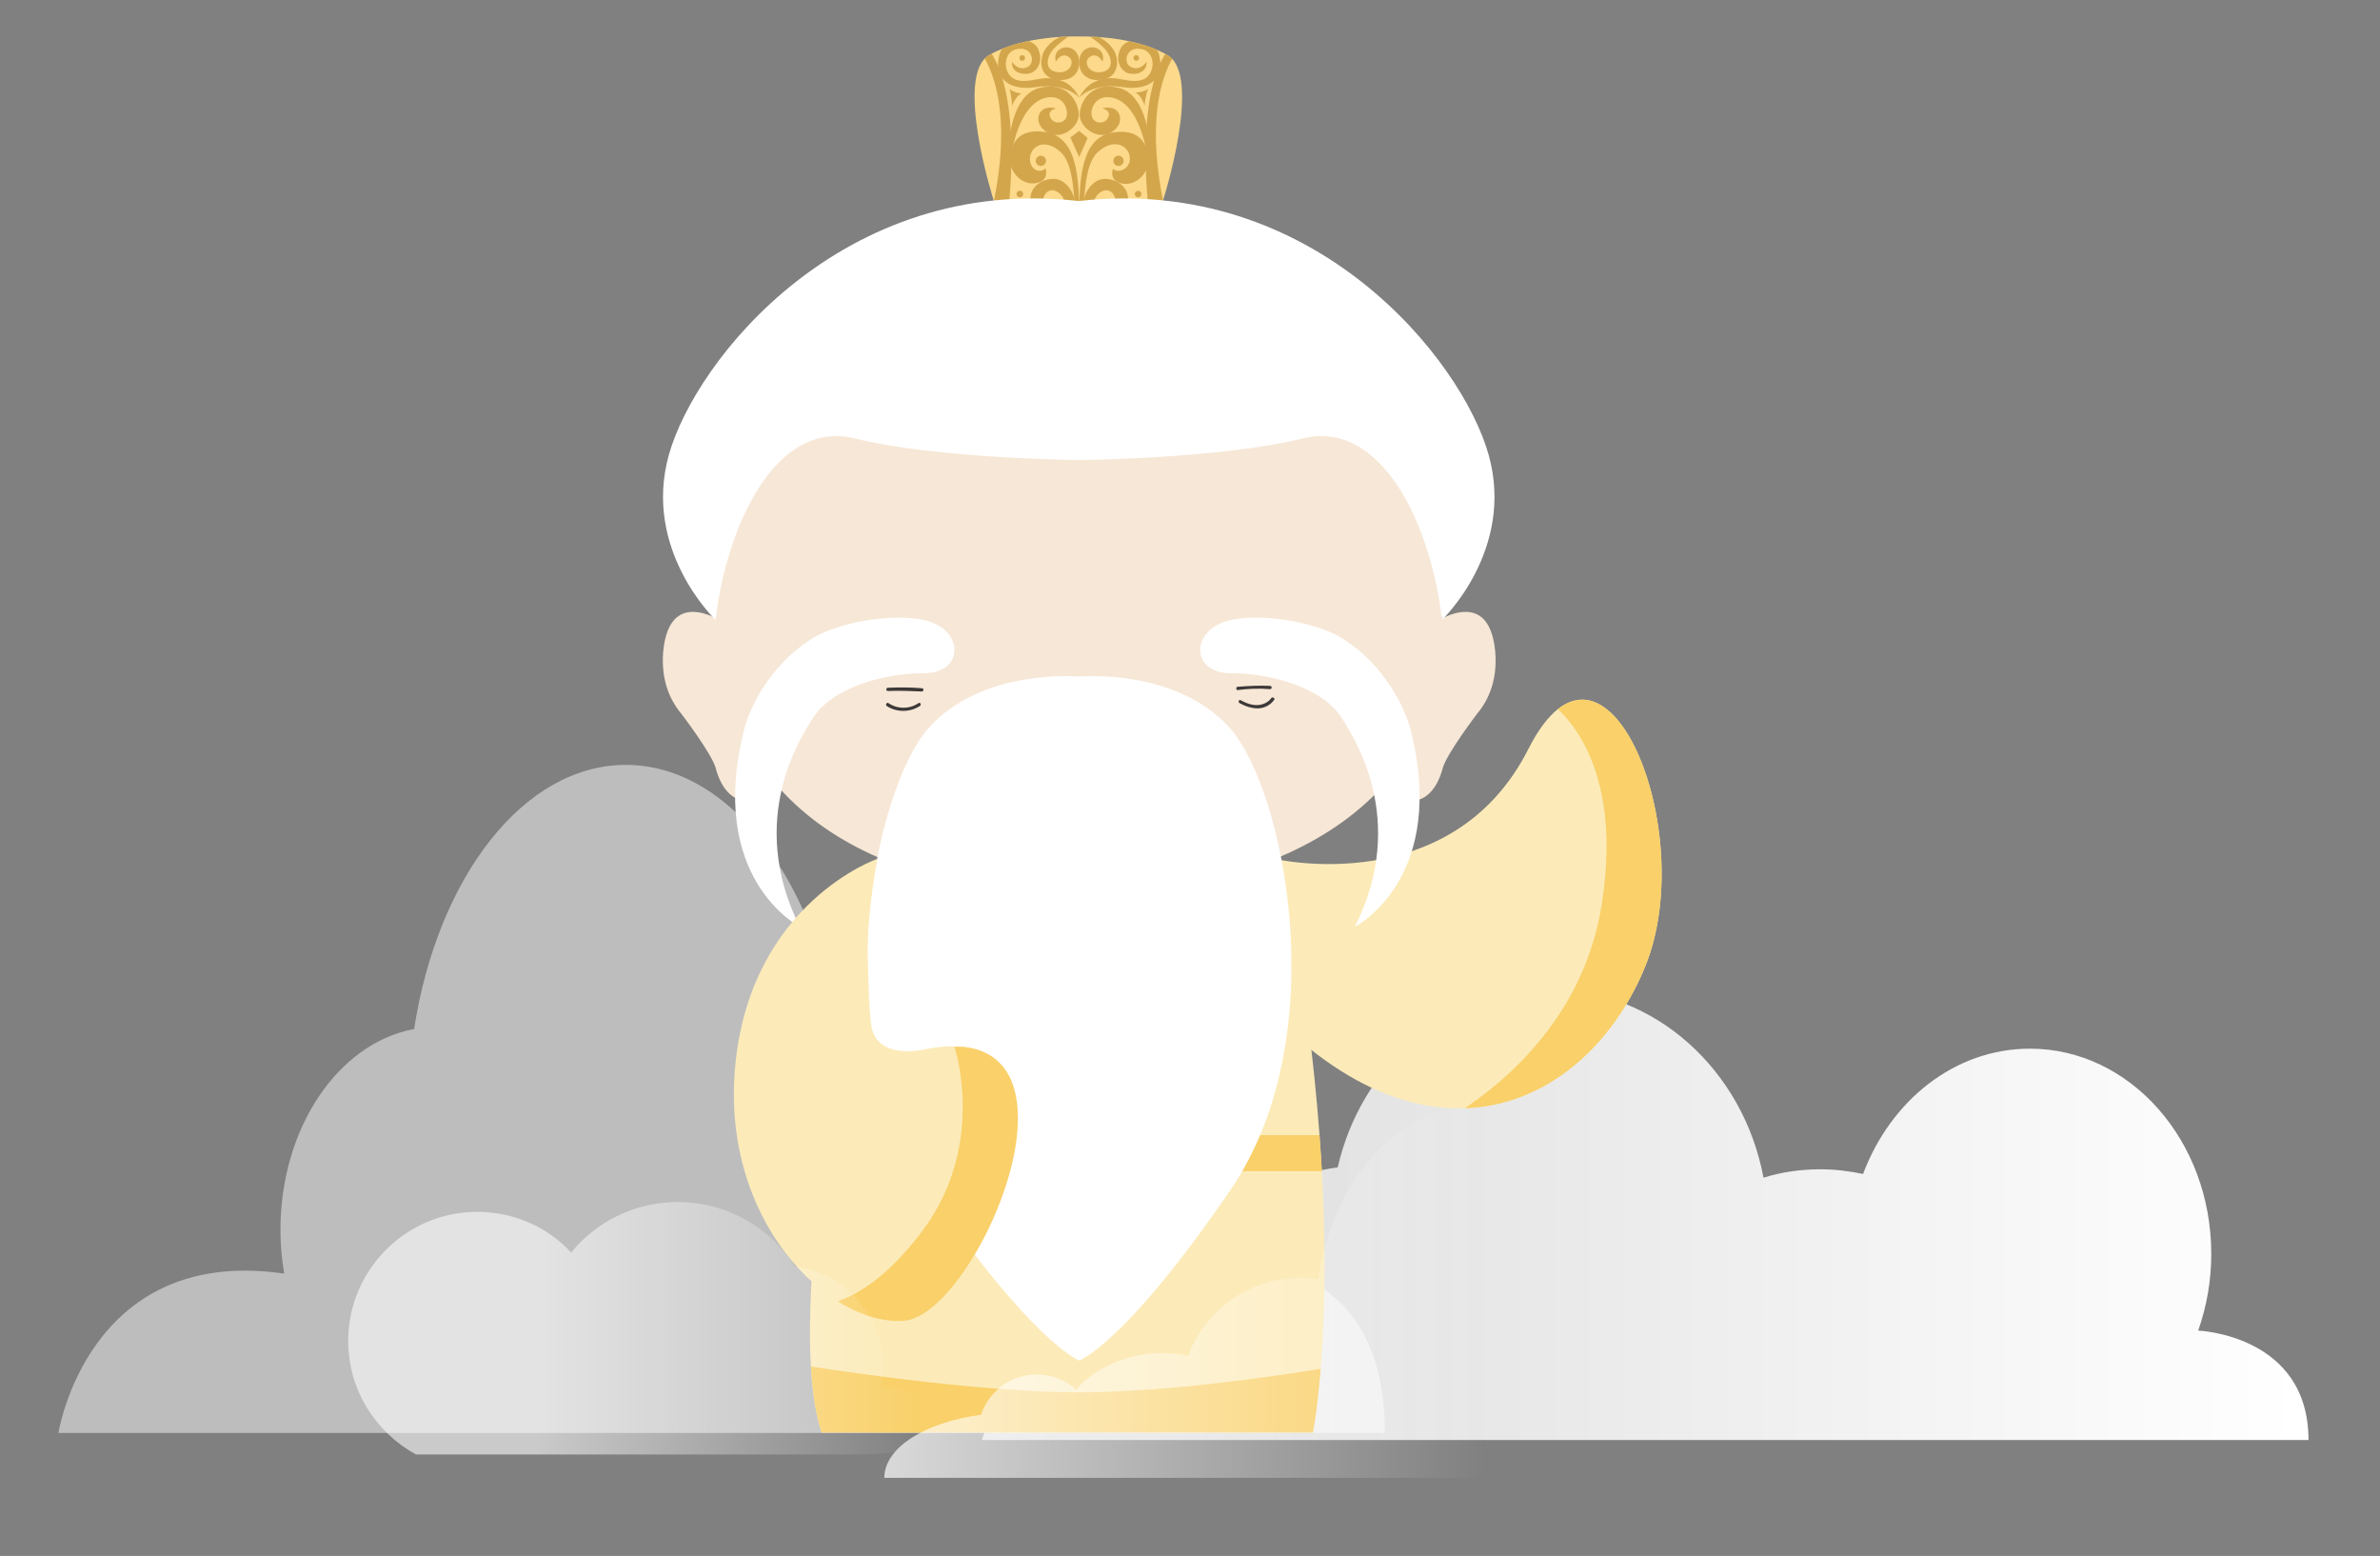 <?xml version="1.0" encoding="utf-8"?>
<!-- Generator: Adobe Illustrator 24.3.0, SVG Export Plug-In . SVG Version: 6.00 Build 0)  -->
<svg version="1.1" id="圖層_2" xmlns="http://www.w3.org/2000/svg" xmlns:xlink="http://www.w3.org/1999/xlink" x="0px" y="0px"
	 viewBox="0 0 509.2 332.8" style="enable-background:new 0 0 509.2 332.8;" xml:space="preserve">
<rect x="0" y="0" width="509.2" height="332.8" fill="#808080" stroke="none"/>
<style type="text/css">
	.st0{opacity:0.73;fill:#D3D3D3;}
	.st1{fill:url(#SVGID_1_);}
	.st2{clip-path:url(#XMLID_2_);fill:#F9D069;}
	.st3{clip-path:url(#XMLID_3_);fill:#D3A64C;}
	.st4{clip-path:url(#XMLID_3_);fill:#FCD98B;}
	.st5{clip-path:url(#XMLID_4_);fill:#F9D069;}
	.st6{fill:#F7E7D6;}
	.st7{fill:#FFFFFF;}
	.st8{fill:#3D3939;}
	.st9{clip-path:url(#XMLID_6_);fill:#F9D069;}
	.st10{opacity:0.83;fill:url(#SVGID_2_);}
	.st11{fill:url(#SVGID_3_);}
</style>
<path class="st0" d="M272.7,271.8L272.7,271.8c1.8-7.5,2.8-15.7,2.8-24.3c0-36-17.4-65.1-38.8-65.1c-16.1,0-29.8,16.4-35.7,39.8
	c-2.9-1-5.9-1.5-9.1-1.5c-4.3,0-8.4,1-12.2,2.7c-4.3-34.1-23.2-59.8-45.8-59.8c-21.9,0-40.3,24.1-45.3,56.5
	c-16.2,3-28.6,21.1-28.6,43c0,3.2,0.3,6.3,0.8,9.3l-0.8-0.1c-41.3-5.5-47.5,34.2-47.5,34.2h81h22h36.9h17.7h43.6h6.7h32.7h43.2
	C296.3,273.2,272.7,271.8,272.7,271.8z"/>
<linearGradient id="SVGID_1_" gradientUnits="userSpaceOnUse" x1="210.131" y1="259.817" x2="493.9" y2="259.817">
	<stop  offset="0" style="stop-color:#FFFFFF;stop-opacity:0.7"/>
	<stop  offset="0.854" style="stop-color:#FFFFFF;stop-opacity:0.956"/>
	<stop  offset="1" style="stop-color:#FFFFFF"/>
</linearGradient>
<path class="st1" d="M470.3,284.6L470.3,284.6c1.8-5.1,2.8-10.6,2.8-16.4c0-24.3-17.4-43.9-38.8-43.9c-16.1,0-29.8,11.1-35.7,26.8
	c-2.9-0.6-5.9-1-9.1-1c-4.3,0-8.4,0.6-12.2,1.8c-4.3-23-23.2-40.3-45.8-40.3c-21.9,0-40.3,16.2-45.3,38.1c-16.2,2-28.6,14.3-28.6,29
	c0,2.2,0.3,4.3,0.8,6.3l-0.8-0.1c-41.3-3.7-47.5,23.1-47.5,23.1h81h22h36.9h17.7h43.6h6.7h32.7h43.2
	C493.9,285.5,470.3,284.6,470.3,284.6z"/>
<g>
	<defs>
		<path id="XMLID_14_" d="M272.7,183.7c0,0,37.9,8.9,54.3-23.5s36.8,17.5,25,46.5s-45.5,46.8-81.8,8.3S272.7,183.7,272.7,183.7z"/>
	</defs>
	<use xlink:href="#XMLID_14_"  style="overflow:visible;fill:#FCEBB9;"/>
	<clipPath id="XMLID_2_">
		<use xlink:href="#XMLID_14_"  style="overflow:visible;"/>
	</clipPath>
	<path class="st2" d="M330.4,149.4c0,0,17.7,9.7,12.3,44s-37.5,48.3-37.5,48.3h32.1L358,215l3.8-31.3l-6.2-32l-9.9-9.9L330.4,149.4z
		"/>
</g>
<g>
	<defs>
		<path id="XMLID_13_" d="M249.8,11.8c-7.5-4.4-19.1-4-19.1-4s-11.6-0.4-19.1,4s1,31.1,1,31.1l18.1,3l18.1-3
			C248.9,42.8,257.3,16.2,249.8,11.8z"/>
	</defs>
	<use xlink:href="#XMLID_13_"  style="overflow:visible;fill:#FCD98B;"/>
	<clipPath id="XMLID_3_">
		<use xlink:href="#XMLID_13_"  style="overflow:visible;"/>
	</clipPath>
	<path class="st3" d="M205.2,6.5c0,0,13.4,6.3,7.5,36.3c-5.9,30,0,0,0,0l1.9,1.9l1.3-1.3C215.8,43.4,220.1,8.9,205.2,6.5z"/>
	<path class="st3" d="M256.3,6.5c0,0-13.4,6.3-7.5,36.3c5.9,30,0,0,0,0l-1.9,1.9l-1.3-1.3C245.7,43.4,241.4,8.9,256.3,6.5z"/>
	<circle class="st3" cx="222.7" cy="34.4" r="1.1"/>
	<circle class="st3" cx="218.2" cy="41.5" r="0.7"/>
	<circle class="st3" cx="243.5" cy="41.5" r="0.7"/>
	<circle class="st3" cx="218.7" cy="12.4" r="0.6"/>
	<circle class="st3" cx="243.1" cy="12.4" r="0.6"/>
	<circle class="st3" cx="239.3" cy="34.4" r="1.1"/>
	<path class="st3" d="M221.7,47.5"/>
	<path class="st3" d="M216,29.7c0,0,0.6-9.4,6.4-10.9c5.8-1.5,8.4,2.9,8.4,5.8s-4.9,6.5-8.1,2.5c-1.3-1.8-0.3-4.9,3.3-3.9
		c0,0-2,0.3-1.3,1.9s3.1,1.4,3.5-0.2c0.4-1.6-0.7-4.4-3.8-4.1c-3.1,0.3-6.3,3.4-8,11.9s0,0,0,0l-0.7-1.9L216,29.7z"/>
	<path class="st3" d="M214.7,48.3c0,0,8.2,4.7,12.7,0.7c4.5-4,2.3-8.7-0.1-10.2c-2.3-1.6-8.1,0.4-6.6,5.3c0.7,2.1,3.9,3,5.1-0.6
		c0,0-1.4,1.4-2.3,0.1c-0.9-1.4,0.6-3.4,2.2-2.8c1.6,0.5,3.2,3,1.2,5.4c-2,2.4-6.3,3.3-14.4,0s0,0,0,0l1.1,1.6L214.7,48.3z"/>
	<path class="st3" d="M247.1,48.3c0,0-8.2,4.7-12.7,0.7c-4.5-4-2.3-8.7,0.1-10.2c2.3-1.6,8.1,0.4,6.6,5.3c-0.7,2.1-3.9,3-5.1-0.6
		c0,0,1.4,1.4,2.3,0.1c0.9-1.4-0.6-3.4-2.2-2.8c-1.6,0.5-3.2,3-1.2,5.4c2,2.4,6.3,3.3,14.4,0s0,0,0,0l-1.1,1.6L247.1,48.3z"/>
	<path class="st3" d="M245.8,29.7c0,0-0.6-9.4-6.4-10.9c-5.8-1.5-8.4,2.9-8.4,5.8s4.9,6.5,8.1,2.5c1.3-1.8,0.3-4.9-3.3-3.9
		c0,0,2,0.3,1.3,1.9s-3.1,1.4-3.5-0.2c-0.4-1.6,0.7-4.4,3.8-4.1c3.1,0.3,6.3,3.4,8,11.9s0,0,0,0l0.7-1.9L245.8,29.7z"/>
	<path class="st3" d="M230.9,45.8c0,0-0.8,1.2-0.9-0.1c-0.2-3-0.2-10.5-3-13.1c-3.9-3.6-7.1-0.8-6.6,2c0.4,2,2.3,2.4,3.3,1.4
		c0,0,1,2.7-2.2,3.2c-3.2,0.4-5.4-2.7-5.4-4.8c0-2.2,0.7-7.1,7.3-6.2C229.9,29.1,230.9,36.3,230.9,45.8z"/>
	<path class="st3" d="M230.9,45.8c0,0,0.8,1.2,0.9-0.1c0.2-3,0.2-10.5,3-13.1c3.9-3.6,7.3-1,6.9,1.8c-0.3,1.9-2.6,2.7-3.6,1.7
		c0,0-1,2.7,2.2,3.2c3.2,0.4,5.4-2.7,5.4-4.8c0-2.2-0.7-7.1-7.3-6.2C232,29.1,230.9,36.3,230.9,45.8z"/>
	<path class="st4" d="M492.5,11.8c-7.5-4.4-19.1-4-19.1-4s-11.6-0.4-19.1,4s1,31.1,1,31.1l18.1,3l18.1-3
		C491.5,42.8,499.9,16.2,492.5,11.8z"/>
	<polygon class="st3" points="230.9,28 229,29.4 230.9,33.6 232.7,29.5 	"/>
	<path class="st3" d="M230.9,20.9c0,0-1.7-2.1-5.8-2.4c-3.2-0.3-4.4,0.7-7.4,0.1c-2.9-0.6-4.9-2.8-3.9-6.8s7.2-4.3,8.4-1.1
		c0.9,2.2,0,4-1.2,4.7c-1.2,0.8-4.7,0.6-4.5-2.2c0,0,1.2,2,3.2,1.2s1.2-4.6-2.1-3.9c-3.4,0.6-3.1,6.1,0.3,6.7
		c1.5,0.4,3.9-0.3,4.5-0.3C223.1,16.7,228.5,15.8,230.9,20.9z"/>
	<path class="st3" d="M230.9,20.9c0,0,1.7-2.1,5.8-2.4c3.2-0.3,4.4,0.7,7.4,0.1c2.9-0.6,4.9-2.8,3.9-6.8s-7.2-4.3-8.4-1.1
		c-0.9,2.2,0,4,1.2,4.7c1.2,0.8,4.7,0.6,4.5-2.2c0,0-1.2,2-3.2,1.2c-2-0.8-1.2-4.6,2.1-3.9c3.4,0.6,3.1,6.1-0.3,6.7
		c-1.5,0.4-3.9-0.3-4.5-0.3C238.8,16.7,233.4,15.8,230.9,20.9z"/>
	<path class="st3" d="M229,6.1c0,0-2-2.1-1.1,1c0.2,0.6-2.6,0.7-4.5,3.8c-0.4,0.7-0.7,2-0.6,2.9c0.2,1.4,0.9,3.1,3.8,3.3
		c2.9,0.2,4.4-1.7,4.3-3.9c-0.2-4.5-6-3.7-5,0c0,0,1.2-2.3,2.9-0.9c1.2,1,0.1,3.6-2.8,3.1c-2-0.4-2.1-2-1.6-3.3
		c0.5-1.3,1.4-2.1,2.6-3.1C228.6,7.7,230.6,6.8,229,6.1z"/>
	<path class="st3" d="M232.8,6.1c0,0,2-2.1,1.1,1c-0.2,0.6,2.6,0.7,4.5,3.8c0.4,0.7,0.7,2,0.6,2.9c-0.2,1.4-0.9,3.1-3.8,3.3
		c-2.9,0.2-4.4-1.7-4.3-3.9c0.2-4.5,6-3.7,5,0c0,0-1.2-2.3-2.9-0.9c-1.2,1-0.1,3.6,2.8,3.1c2-0.4,2.1-2,1.6-3.3
		c-0.5-1.3-1.4-2.1-2.6-3.1C233.2,7.7,231.3,6.8,232.8,6.1z"/>
	<path class="st3" d="M216,19c0,0,0.6,2.3,0.5,3.7c0,0,0.8-2.3,2.1-2.7C218.6,20,216.9,19.9,216,19z"/>
	<path class="st3" d="M245.6,19c0,0-0.7,2.2-0.7,3.6c0,0-0.7-2.3-2-2.8C242.9,19.8,244.6,19.8,245.6,19z"/>
</g>
<g>
	<defs>
		<path id="XMLID_12_" d="M187.7,183.7c0,0-21.6,93.7-11.9,122.7h105.1c0,0,8.8-43.6-6.7-122.4L187.7,183.7z"/>
	</defs>
	<use xlink:href="#XMLID_12_"  style="overflow:visible;fill:#FCEBB9;"/>
	<clipPath id="XMLID_4_">
		<use xlink:href="#XMLID_12_"  style="overflow:visible;"/>
	</clipPath>
	<path class="st5" d="M164.9,290.9c0,0,39.7,6.9,66.1,6.9s62.4-6.9,62.4-6.9l-3.8,19.9H164.8L164.9,290.9z"/>
	<path class="st5" d="M176.8,242.8h105.5c0,0,0.5,6.7,0.5,7.7h-107C175.8,250.5,176.4,245.6,176.8,242.8z"/>
</g>
<g>
	<path class="st6" d="M164.8,165.2C164.9,165.1,164.9,165.1,164.8,165.2L164.8,165.2z"/>
	<path class="st6" d="M164.8,166.2c0,0,0-0.1,0-0.2C164.8,166,164.8,166.1,164.8,166.2z"/>
	<path class="st6" d="M164.8,165.9c0-0.3,0-0.6,0.1-0.7C164.8,165.4,164.8,165.7,164.8,165.9z"/>
	<path class="st6" d="M155.5,133.6c0,0-12.2-9-13.6,5.7c-0.5,5.8,1.2,10.2,3.9,13.4l0,0c0,0,6.4,8.4,7.3,11.5c1,3.9,3.3,7.3,7.1,7.1
		c3.6-0.2,4.4-2.8,4.6-5.1l-3.9-8.8C165.4,153.5,155.5,133.6,155.5,133.6z"/>
</g>
<g>
	<path class="st6" d="M296.9,165.2C296.9,165.1,296.9,165.1,296.9,165.2L296.9,165.2z"/>
	<path class="st6" d="M297,166.2c0,0,0-0.1,0-0.2C297,166,297,166.1,297,166.2z"/>
	<path class="st6" d="M297,165.9c0-0.3,0-0.6-0.1-0.7C296.9,165.4,297,165.7,297,165.9z"/>
	<path class="st6" d="M306.3,133.6c0,0,12.2-9,13.6,5.7c0.5,5.8-1.2,10.2-3.9,13.4l0,0c0,0-6.4,8.4-7.3,11.5c-1,3.9-3.3,7.3-7.1,7.1
		c-3.6-0.2-4.4-2.8-4.6-5.1l3.9-8.8C296.4,153.5,306.3,133.6,306.3,133.6z"/>
</g>
<g>
	<defs>
		<path id="XMLID_10_" d="M308.3,129.5c3.1,41.2-33.4,61.7-77.6,61.7c-44.6,0-77.7-19.6-77.7-61.7c0-36,34.8-65.2,77.6-65.2
			C273.5,64.3,305.6,93.6,308.3,129.5"/>
	</defs>
	<use xlink:href="#XMLID_10_"  style="overflow:visible;fill:#F7E7D6;"/>
	<clipPath id="XMLID_5_">
		<use xlink:href="#XMLID_10_"  style="overflow:visible;"/>
	</clipPath>
</g>
<path class="st7" d="M318.5,97.3c-5.7-20.4-37.3-60-87.7-54.3c-50.4-5.7-82,33.9-87.7,54.3c-5.7,20.4,10,35.3,10,35.3
	c2.3-19.8,12.7-43.1,29.9-38.8c17.2,4.3,47.8,4.6,47.8,4.6s30.6-0.3,47.8-4.6c17.2-4.3,27.7,19,29.9,38.8
	C308.5,132.6,324.2,117.7,318.5,97.3z"/>
<path class="st7" d="M263.2,155.8c-11.5-13-32.3-11.1-32.3-11.1s-20.8-1.9-32.3,11.1c-11.5,13-22.6,65.9,0,98.8
	c22.6,32.9,32.3,36.4,32.3,36.4s9.7-3.4,32.3-36.4C285.8,221.6,274.7,168.8,263.2,155.8z"/>
<path class="st7" d="M172.7,137.3c5.4-4.2,19.7-6.7,26.6-4.2c6.9,2.5,6.7,10.9-1.7,10.9c-8.4,0-19.2,3-23.4,9.2
	c-2.8,4.3-14.6,22-3.1,45c0,0-20.3-10.3-11.7-42.9C163.3,143,172.7,137.3,172.7,137.3z"/>
<path class="st7" d="M288.3,137.3c-5.4-4.2-19.7-6.7-26.6-4.2s-6.7,10.9,1.7,10.9c8.4,0,19.2,3,23.4,9.2c2.8,4.3,14.6,22,3.1,45
	c0,0,20.3-10.3,11.7-42.9C297.6,143,288.3,137.3,288.3,137.3z"/>
<g>
	<g>
		<path class="st8" d="M190,147.8c2.4-0.1,4.8,0,7.2,0.1c0.5,0,0.5-0.7,0-0.7c-2.4-0.2-4.8-0.2-7.2-0.1
			C189.5,147.1,189.5,147.8,190,147.8L190,147.8z"/>
	</g>
</g>
<g>
	<g>
		<path class="st8" d="M264.8,147.6c2.3-0.3,4.6-0.4,6.9-0.2c0.5,0,0.5-0.7,0-0.7c-2.3-0.1-4.6,0-6.9,0.2
			C264.4,146.9,264.4,147.6,264.8,147.6L264.8,147.6z"/>
	</g>
</g>
<g>
	<g>
		<path class="st8" d="M196.5,150.4c-1.9,1.3-4.5,1.3-6.4,0c-0.4-0.3-0.7,0.4-0.4,0.6c2.1,1.4,5,1.4,7.1,0
			C197.2,150.8,196.9,150.1,196.5,150.4L196.5,150.4z"/>
	</g>
</g>
<g>
	<g>
		<path class="st8" d="M265.2,150.4c1.3,0.7,2.8,1.2,4.2,1.1c1.3-0.1,2.5-0.8,3.2-1.8c0.3-0.4-0.4-0.7-0.6-0.4
			c-0.6,0.9-1.7,1.4-2.8,1.5c-1.3,0.1-2.6-0.4-3.7-1C265.1,149.5,264.8,150.1,265.2,150.4L265.2,150.4z"/>
	</g>
</g>
<g>
	<defs>
		<path id="XMLID_9_" d="M187.7,183.7c0,0-26.6,9.2-30.3,43.3c-3.7,34.1,20.1,56.7,36,55.5s43.3-65.6,4.7-58.1
			c0,0-10.5,2.7-11.7-5.1c-0.4-2.9-0.6-8.3-0.7-13.5C185.4,200,186.2,192,187.7,183.7z"/>
	</defs>
	<use xlink:href="#XMLID_9_"  style="overflow:visible;fill:#FCEBB9;"/>
	<clipPath id="XMLID_6_">
		<use xlink:href="#XMLID_9_"  style="overflow:visible;"/>
	</clipPath>
	<path class="st9" d="M204.2,223.9c0,0,7.1,21.1-7.1,39.7c-14.1,18.6-25.1,15.5-25.1,15.5l19.5,10.3l23.6-20.5l8-27.2l-2.3-17.6
		L204.2,223.9"/>
</g>
<linearGradient id="SVGID_2_" gradientUnits="userSpaceOnUse" x1="98.634" y1="284.079" x2="198.005" y2="284.079">
	<stop  offset="0.164" style="stop-color:#FFFFFF;stop-opacity:0.7"/>
	<stop  offset="0.878" style="stop-color:#FFFFFF;stop-opacity:0.102"/>
	<stop  offset="1" style="stop-color:#FFFFFF;stop-opacity:0"/>
</linearGradient>
<path class="st10" d="M188.6,296.6c0.3-1.3,0.4-2.7,0.4-4.1c0-11-8.2-20.2-18.9-21.6c-5.3-8.3-14.5-13.8-25.1-13.8
	c-9.2,0-17.4,4.2-22.8,10.8c-5-5.4-12.2-8.7-20.1-8.7c-15.2,0-27.6,12.4-27.6,27.6c0,10.5,5.9,19.6,14.5,24.3l0,0h0h26.2h12.9h27.5
	h6.4h16.7h3c15.1,0,27.3-3.3,27.3-7.3C209,300.3,200.3,297.5,188.6,296.6z"/>
<linearGradient id="SVGID_3_" gradientUnits="userSpaceOnUse" x1="189.213" y1="276.308" x2="350.461" y2="276.308">
	<stop  offset="0" style="stop-color:#FFFFFF;stop-opacity:0.7"/>
	<stop  offset="0.683" style="stop-color:#FFFFFF;stop-opacity:0.102"/>
	<stop  offset="0.8" style="stop-color:#FFFFFF;stop-opacity:0"/>
</linearGradient>
<path class="st11" d="M315.9,236.5c-16.8,0-30.8,16-33.9,37.1c-1.2-0.2-2.4-0.3-3.7-0.3c-11,0-20.5,6.9-24.1,16.7
	c-1.8-0.4-3.6-0.6-5.5-0.6c-7.5,0-14.2,3.1-18.5,7.8c-2.2-2-5.1-3.2-8.4-3.2c-5.5,0-10.3,3.6-11.9,8.6c-11.9,1.6-20.7,7-20.7,13.5
	h150c1.1-1.4,2.2-2.9,3.2-4.4c5-8,8-18.2,8-29.4C350.5,257,335,236.5,315.9,236.5z"/>
</svg>

